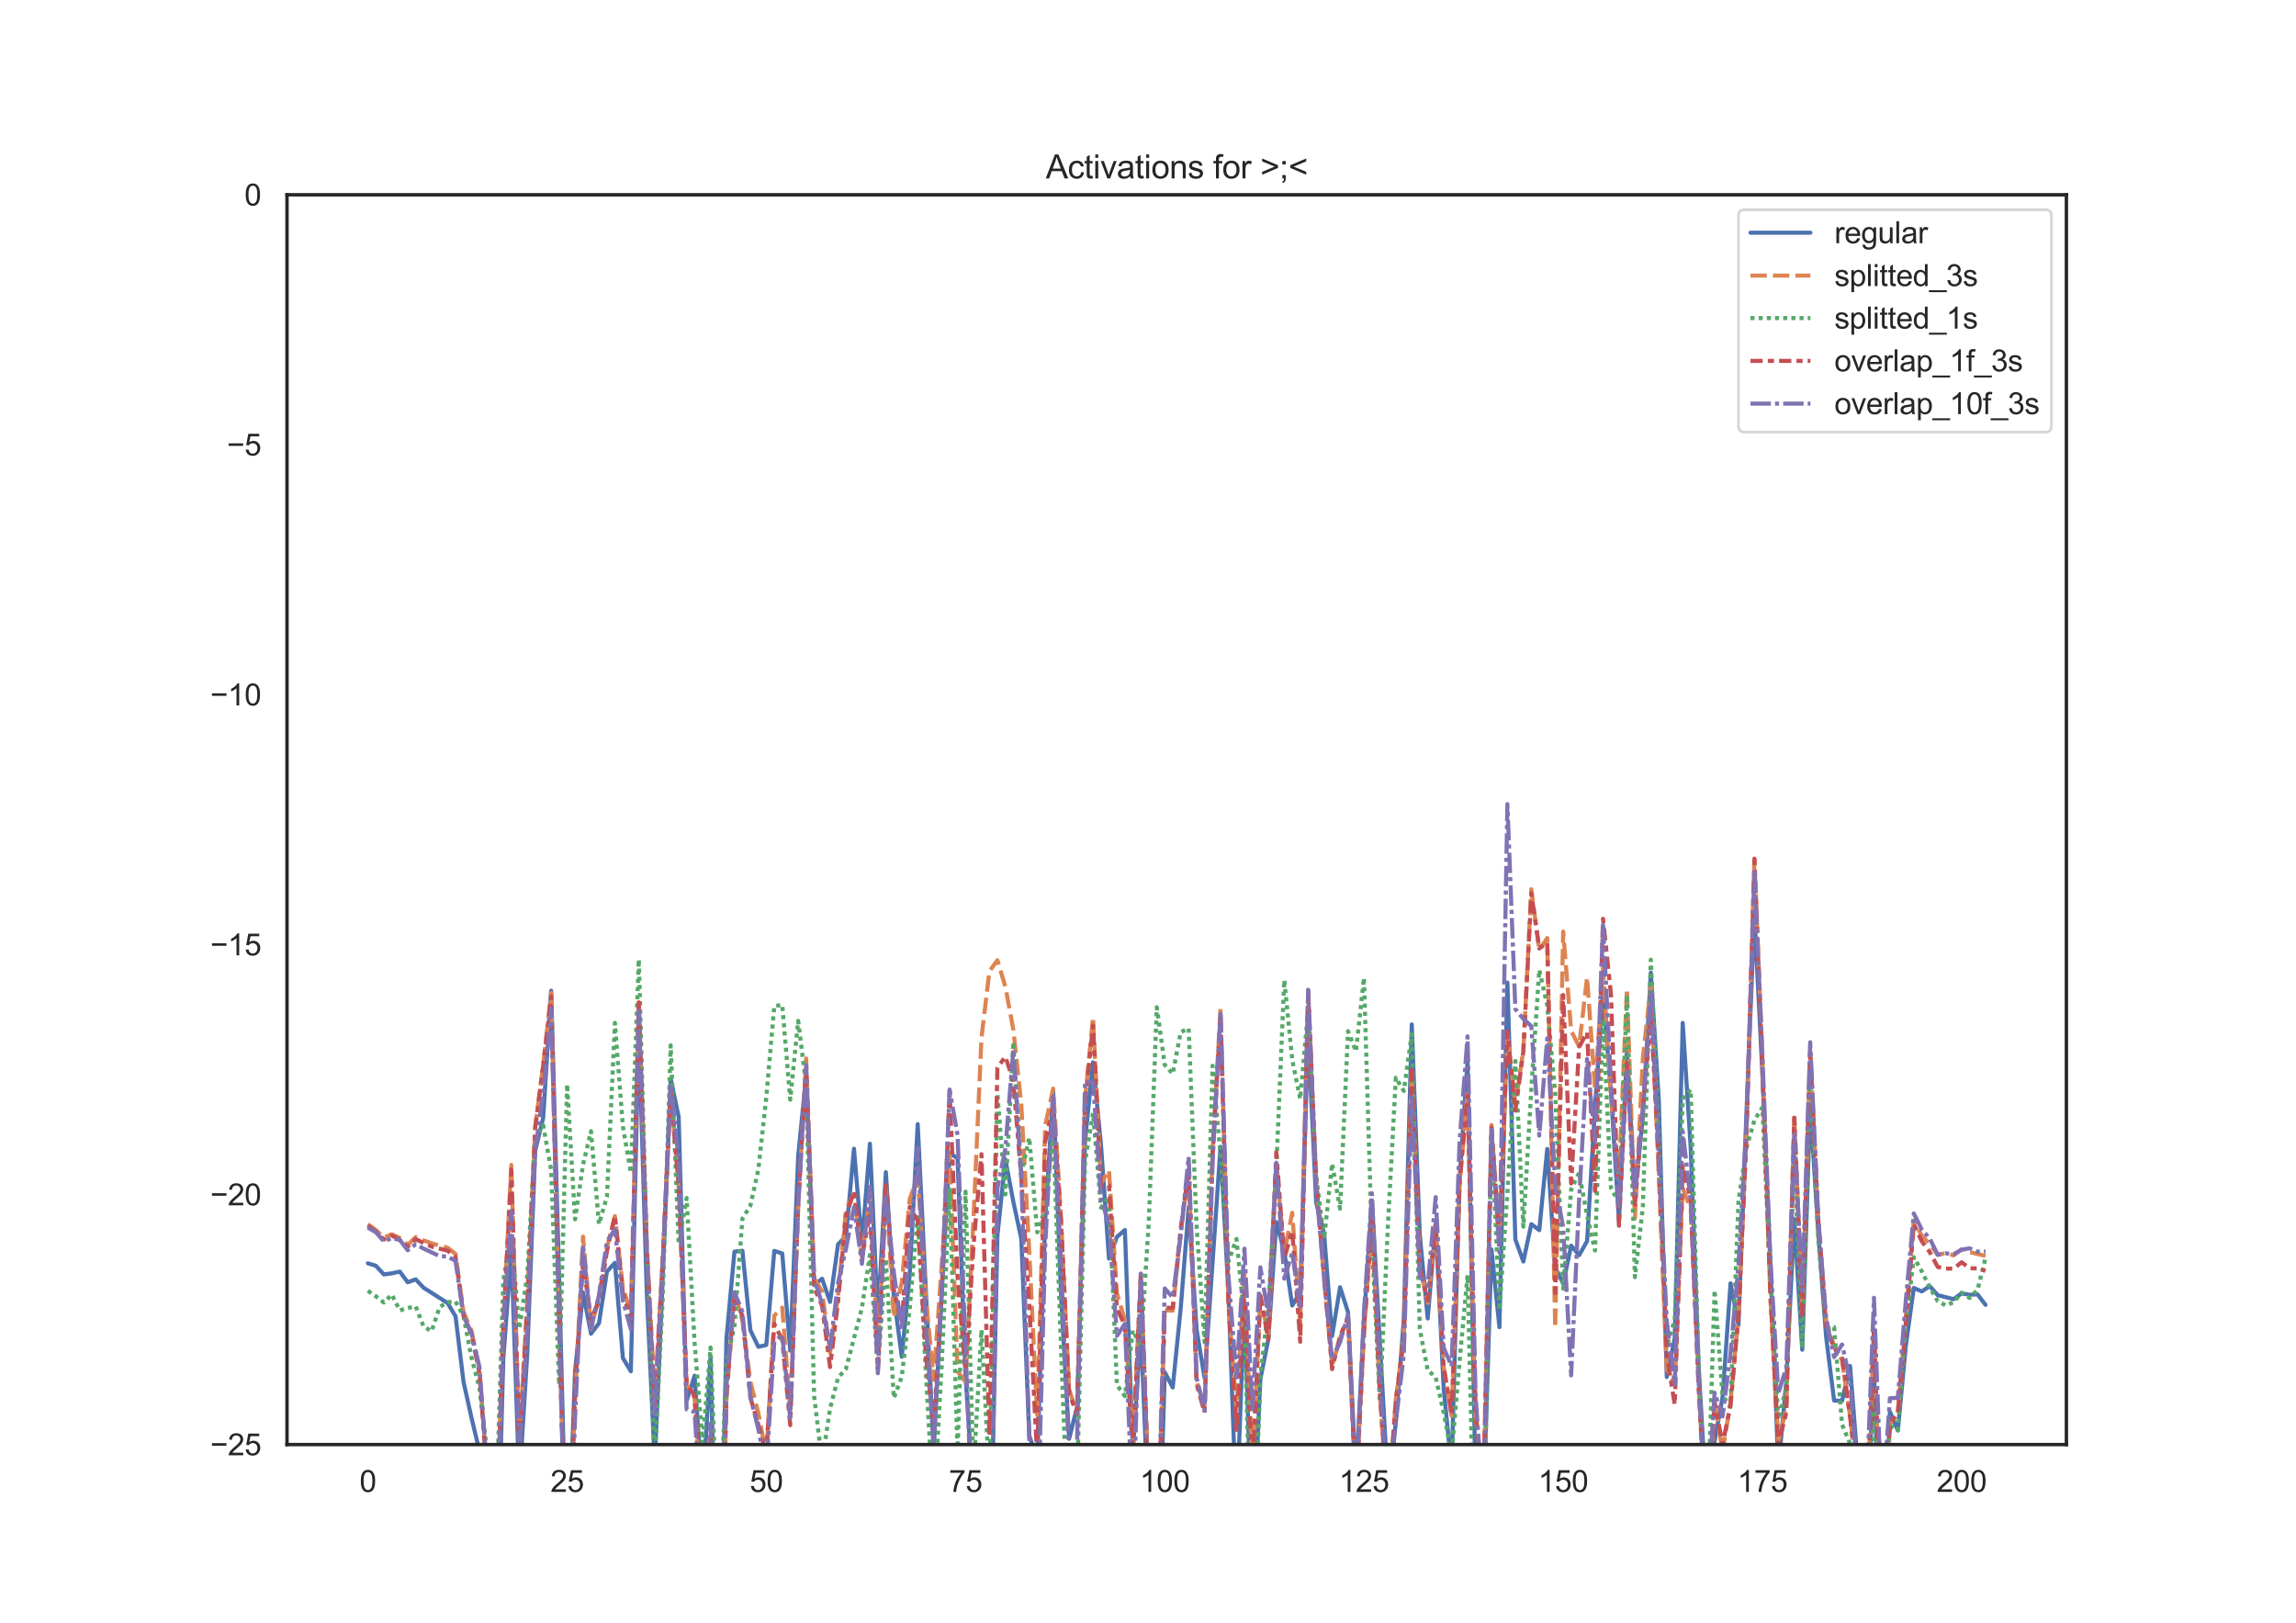 <?xml version="1.0" encoding="utf-8" standalone="no"?>
<!DOCTYPE svg PUBLIC "-//W3C//DTD SVG 1.1//EN"
  "http://www.w3.org/Graphics/SVG/1.1/DTD/svg11.dtd">
<svg height="595.44pt" version="1.1" viewBox="0 0 842.4 595.44" width="842.4pt" xmlns="http://www.w3.org/2000/svg" xmlns:xlink="http://www.w3.org/1999/xlink">
 <defs>
  <style type="text/css">*{stroke-linecap:butt;stroke-linejoin:round;}</style>
 </defs>
 <g id="figure_1">
  <g id="patch_1">
   <path d="M 0 595.44 
L 842.4 595.44 
L 842.4 0 
L 0 0 
z
" style="fill:#ffffff;"/>
  </g>
  <g id="axes_1">
   <g id="patch_2">
    <path d="M 105.3 529.942 
L 758.16 529.942 
L 758.16 71.453 
L 105.3 71.453 
z
" style="fill:#ffffff;"/>
   </g>
   <g id="matplotlib.axis_1">
    <g id="xtick_1">
     <g id="text_1">
      <!-- 0 -->
      <g style="fill:#262626;" transform="translate(131.917 547.315)scale(0.11 -0.11)">
       <defs>
        <path d="M 266 2259 
Q 266 3072 433 3567 
Q 600 4063 929 4331 
Q 1259 4600 1759 4600 
Q 2128 4600 2406 4451 
Q 2684 4303 2865 4023 
Q 3047 3744 3150 3342 
Q 3253 2941 3253 2259 
Q 3253 1453 3087 958 
Q 2922 463 2592 192 
Q 2263 -78 1759 -78 
Q 1097 -78 719 397 
Q 266 969 266 2259 
z
M 844 2259 
Q 844 1131 1108 757 
Q 1372 384 1759 384 
Q 2147 384 2411 759 
Q 2675 1134 2675 2259 
Q 2675 3391 2411 3762 
Q 2147 4134 1753 4134 
Q 1366 4134 1134 3806 
Q 844 3388 844 2259 
z
" id="ArialMT-30" transform="scale(0.016)"/>
       </defs>
       <use xlink:href="#ArialMT-30"/>
      </g>
     </g>
    </g>
    <g id="xtick_2">
     <g id="text_2">
      <!-- 25 -->
      <g style="fill:#262626;" transform="translate(201.951 547.315)scale(0.11 -0.11)">
       <defs>
        <path d="M 3222 541 
L 3222 0 
L 194 0 
Q 188 203 259 391 
Q 375 700 629 1000 
Q 884 1300 1366 1694 
Q 2113 2306 2375 2664 
Q 2638 3022 2638 3341 
Q 2638 3675 2398 3904 
Q 2159 4134 1775 4134 
Q 1369 4134 1125 3890 
Q 881 3647 878 3216 
L 300 3275 
Q 359 3922 746 4261 
Q 1134 4600 1788 4600 
Q 2447 4600 2831 4234 
Q 3216 3869 3216 3328 
Q 3216 3053 3103 2787 
Q 2991 2522 2730 2228 
Q 2469 1934 1863 1422 
Q 1356 997 1212 845 
Q 1069 694 975 541 
L 3222 541 
z
" id="ArialMT-32" transform="scale(0.016)"/>
        <path d="M 266 1200 
L 856 1250 
Q 922 819 1161 601 
Q 1400 384 1738 384 
Q 2144 384 2425 690 
Q 2706 997 2706 1503 
Q 2706 1984 2436 2262 
Q 2166 2541 1728 2541 
Q 1456 2541 1237 2417 
Q 1019 2294 894 2097 
L 366 2166 
L 809 4519 
L 3088 4519 
L 3088 3981 
L 1259 3981 
L 1013 2750 
Q 1425 3038 1878 3038 
Q 2478 3038 2890 2622 
Q 3303 2206 3303 1553 
Q 3303 931 2941 478 
Q 2500 -78 1738 -78 
Q 1113 -78 717 272 
Q 322 622 266 1200 
z
" id="ArialMT-35" transform="scale(0.016)"/>
       </defs>
       <use xlink:href="#ArialMT-32"/>
       <use x="55.615" xlink:href="#ArialMT-35"/>
      </g>
     </g>
    </g>
    <g id="xtick_3">
     <g id="text_3">
      <!-- 50 -->
      <g style="fill:#262626;" transform="translate(275.043 547.315)scale(0.11 -0.11)">
       <use xlink:href="#ArialMT-35"/>
       <use x="55.615" xlink:href="#ArialMT-30"/>
      </g>
     </g>
    </g>
    <g id="xtick_4">
     <g id="text_4">
      <!-- 75 -->
      <g style="fill:#262626;" transform="translate(348.135 547.315)scale(0.11 -0.11)">
       <defs>
        <path d="M 303 3981 
L 303 4522 
L 3269 4522 
L 3269 4084 
Q 2831 3619 2401 2847 
Q 1972 2075 1738 1259 
Q 1569 684 1522 0 
L 944 0 
Q 953 541 1156 1306 
Q 1359 2072 1739 2783 
Q 2119 3494 2547 3981 
L 303 3981 
z
" id="ArialMT-37" transform="scale(0.016)"/>
       </defs>
       <use xlink:href="#ArialMT-37"/>
       <use x="55.615" xlink:href="#ArialMT-35"/>
      </g>
     </g>
    </g>
    <g id="xtick_5">
     <g id="text_5">
      <!-- 100 -->
      <g style="fill:#262626;" transform="translate(418.169 547.315)scale(0.11 -0.11)">
       <defs>
        <path d="M 2384 0 
L 1822 0 
L 1822 3584 
Q 1619 3391 1289 3197 
Q 959 3003 697 2906 
L 697 3450 
Q 1169 3672 1522 3987 
Q 1875 4303 2022 4600 
L 2384 4600 
L 2384 0 
z
" id="ArialMT-31" transform="scale(0.016)"/>
       </defs>
       <use xlink:href="#ArialMT-31"/>
       <use x="55.615" xlink:href="#ArialMT-30"/>
       <use x="111.23" xlink:href="#ArialMT-30"/>
      </g>
     </g>
    </g>
    <g id="xtick_6">
     <g id="text_6">
      <!-- 125 -->
      <g style="fill:#262626;" transform="translate(491.261 547.315)scale(0.11 -0.11)">
       <use xlink:href="#ArialMT-31"/>
       <use x="55.615" xlink:href="#ArialMT-32"/>
       <use x="111.23" xlink:href="#ArialMT-35"/>
      </g>
     </g>
    </g>
    <g id="xtick_7">
     <g id="text_7">
      <!-- 150 -->
      <g style="fill:#262626;" transform="translate(564.353 547.315)scale(0.11 -0.11)">
       <use xlink:href="#ArialMT-31"/>
       <use x="55.615" xlink:href="#ArialMT-35"/>
       <use x="111.23" xlink:href="#ArialMT-30"/>
      </g>
     </g>
    </g>
    <g id="xtick_8">
     <g id="text_8">
      <!-- 175 -->
      <g style="fill:#262626;" transform="translate(637.446 547.315)scale(0.11 -0.11)">
       <use xlink:href="#ArialMT-31"/>
       <use x="55.615" xlink:href="#ArialMT-37"/>
       <use x="111.23" xlink:href="#ArialMT-35"/>
      </g>
     </g>
    </g>
    <g id="xtick_9">
     <g id="text_9">
      <!-- 200 -->
      <g style="fill:#262626;" transform="translate(710.538 547.315)scale(0.11 -0.11)">
       <use xlink:href="#ArialMT-32"/>
       <use x="55.615" xlink:href="#ArialMT-30"/>
       <use x="111.23" xlink:href="#ArialMT-30"/>
      </g>
     </g>
    </g>
   </g>
   <g id="matplotlib.axis_2">
    <g id="ytick_1">
     <g id="text_10">
      <!-- −25 -->
      <g style="fill:#262626;" transform="translate(77.141 533.878)scale(0.11 -0.11)">
       <defs>
        <path d="M 3381 1997 
L 356 1997 
L 356 2522 
L 3381 2522 
L 3381 1997 
z
" id="ArialMT-2212" transform="scale(0.016)"/>
       </defs>
       <use xlink:href="#ArialMT-2212"/>
       <use x="58.398" xlink:href="#ArialMT-32"/>
       <use x="114.014" xlink:href="#ArialMT-35"/>
      </g>
     </g>
    </g>
    <g id="ytick_2">
     <g id="text_11">
      <!-- −20 -->
      <g style="fill:#262626;" transform="translate(77.141 442.181)scale(0.11 -0.11)">
       <use xlink:href="#ArialMT-2212"/>
       <use x="58.398" xlink:href="#ArialMT-32"/>
       <use x="114.014" xlink:href="#ArialMT-30"/>
      </g>
     </g>
    </g>
    <g id="ytick_3">
     <g id="text_12">
      <!-- −15 -->
      <g style="fill:#262626;" transform="translate(77.141 350.483)scale(0.11 -0.11)">
       <use xlink:href="#ArialMT-2212"/>
       <use x="58.398" xlink:href="#ArialMT-31"/>
       <use x="114.014" xlink:href="#ArialMT-35"/>
      </g>
     </g>
    </g>
    <g id="ytick_4">
     <g id="text_13">
      <!-- −10 -->
      <g style="fill:#262626;" transform="translate(77.141 258.785)scale(0.11 -0.11)">
       <use xlink:href="#ArialMT-2212"/>
       <use x="58.398" xlink:href="#ArialMT-31"/>
       <use x="114.014" xlink:href="#ArialMT-30"/>
      </g>
     </g>
    </g>
    <g id="ytick_5">
     <g id="text_14">
      <!-- −5 -->
      <g style="fill:#262626;" transform="translate(83.258 167.087)scale(0.11 -0.11)">
       <use xlink:href="#ArialMT-2212"/>
       <use x="58.398" xlink:href="#ArialMT-35"/>
      </g>
     </g>
    </g>
    <g id="ytick_6">
     <g id="text_15">
      <!-- 0 -->
      <g style="fill:#262626;" transform="translate(89.683 75.39)scale(0.11 -0.11)">
       <use xlink:href="#ArialMT-30"/>
      </g>
     </g>
    </g>
   </g>
   <g id="line2d_1">
    <path clip-path="url(#pe3df851c8b)" d="M 134.975 463.456 
L 137.899 464.351 
L 140.823 467.519 
L 143.747 467.136 
L 146.67 466.488 
L 149.594 470.42 
L 152.518 469.336 
L 155.441 472.425 
L 164.212 478.022 
L 167.136 482.875 
L 170.06 506.877 
L 172.983 520.11 
L 175.907 532.313 
L 178.831 565.484 
L 181.277 596.44 
M 181.924 596.44 
L 184.678 498.242 
L 187.602 458.569 
L 190.526 544.305 
L 193.449 496.668 
L 196.373 422.063 
L 199.297 410.093 
L 202.22 363.431 
L 205.144 468.863 
L 208.068 581.605 
L 210.991 503.044 
L 213.915 474.142 
L 216.839 489.276 
L 219.762 485.412 
L 222.686 466.474 
L 225.61 463.272 
L 228.534 498.198 
L 231.457 503.077 
L 234.381 377.614 
L 237.305 474.193 
L 240.228 536.621 
L 243.152 468.835 
L 246.076 395.741 
L 248.999 409.7 
L 251.923 513.851 
L 254.847 504.697 
L 257.77 548.748 
L 260.694 497.596 
L 263.104 596.44 
M 264.105 596.44 
L 266.542 490.963 
L 269.465 459.171 
L 272.389 458.838 
L 275.313 488.01 
L 278.236 494.089 
L 281.16 493.408 
L 284.084 458.893 
L 287.007 459.85 
L 289.931 495.491 
L 292.855 424.14 
L 295.778 394.58 
L 298.702 471.412 
L 301.626 469.099 
L 304.549 477.621 
L 307.473 456.519 
L 310.397 453.405 
L 313.321 421.407 
L 316.244 456.494 
L 319.168 419.586 
L 322.092 483.8 
L 325.015 430.011 
L 327.939 475.519 
L 330.863 497.741 
L 333.786 467.545 
L 336.71 412.394 
L 342.557 531.756 
L 345.481 475.051 
L 348.405 423.051 
L 351.329 424.924 
L 354.252 504.524 
L 357.176 549.24 
L 360.1 543.611 
L 363.023 592.718 
L 365.947 453.344 
L 368.871 425.308 
L 371.794 440.877 
L 374.718 454.509 
L 377.642 526.638 
L 380.565 535.624 
L 383.489 447.474 
L 386.413 400.374 
L 389.336 476.306 
L 392.26 527.842 
L 395.184 516.193 
L 398.108 418.482 
L 401.031 389.721 
L 403.955 420.024 
L 406.879 461.707 
L 409.802 453.762 
L 412.726 451.239 
L 415.65 532.899 
L 418.573 487.226 
L 421.497 558.886 
L 424.092 596.44 
M 424.563 596.44 
L 427.344 503.414 
L 430.268 509.016 
L 433.192 480.039 
L 436.116 442.959 
L 439.039 487.81 
L 441.963 505.583 
L 447.81 420.699 
L 450.734 474.847 
L 453.658 555.285 
L 456.581 478.385 
L 459.505 569.856 
L 462.429 505.943 
L 465.352 491.299 
L 468.276 448.328 
L 471.2 459.196 
L 474.124 478.937 
L 477.047 474.037 
L 479.971 379.115 
L 482.895 441.124 
L 485.818 452.63 
L 488.742 490.13 
L 491.666 472.222 
L 494.589 481.382 
L 497.513 542.528 
L 500.437 483.944 
L 503.36 440.607 
L 509.208 544.728 
L 512.131 521.952 
L 515.055 483.94 
L 517.979 375.813 
L 520.903 452.818 
L 523.826 483.695 
L 526.75 449.035 
L 529.674 509.285 
L 532.597 538.781 
L 535.521 432.451 
L 538.445 389.192 
L 541.368 543.97 
L 544.292 552.365 
L 547.216 458.367 
L 550.139 486.883 
L 553.063 360.461 
L 555.987 454.688 
L 558.911 462.79 
L 561.834 449.069 
L 564.758 451.294 
L 567.682 421.496 
L 570.605 465.022 
L 573.529 470.824 
L 576.453 456.973 
L 579.376 460.458 
L 582.3 455.339 
L 585.224 406.051 
L 588.147 364.22 
L 591.071 400.886 
L 593.995 447.82 
L 596.918 385.574 
L 599.842 437.76 
L 602.766 409.876 
L 605.69 356.833 
L 608.613 403.666 
L 611.537 505.163 
L 614.461 490.992 
L 617.384 375.262 
L 620.308 420.861 
L 623.232 501.238 
L 626.155 551.841 
L 629.079 528.622 
L 632.003 512.637 
L 634.926 470.8 
L 637.85 486.126 
L 640.774 408.088 
L 643.698 335.482 
L 646.621 393.931 
L 649.545 463.123 
L 652.469 538.686 
L 655.392 506.821 
L 658.316 447.196 
L 661.24 495.156 
L 664.163 405.485 
L 667.087 451.7 
L 670.011 490.548 
L 672.934 513.791 
L 675.858 513.881 
L 678.782 501.107 
L 681.706 538.463 
L 684.629 567.646 
L 687.553 501.631 
L 690.477 595.032 
L 693.4 517.86 
L 696.324 524.786 
L 699.248 493.637 
L 702.171 472.482 
L 705.095 473.767 
L 708.019 471.836 
L 710.942 475.14 
L 716.79 476.594 
L 719.713 474.481 
L 722.637 475.004 
L 725.561 474.849 
L 728.485 478.695 
L 728.485 478.695 
" style="fill:none;stroke:#4c72b0;stroke-linecap:round;stroke-width:1.5;"/>
   </g>
   <g id="line2d_2">
    <path clip-path="url(#pe3df851c8b)" d="M 134.975 449.114 
L 137.899 451.28 
L 140.823 454.017 
L 143.747 452.81 
L 146.67 454.144 
L 149.594 456.755 
L 152.518 453.842 
L 155.441 455.054 
L 158.365 456.123 
L 164.212 457.722 
L 167.136 460.005 
L 170.06 481.297 
L 172.983 488.153 
L 175.907 502.496 
L 178.831 542.359 
L 181.754 571.253 
L 184.678 485.051 
L 187.602 427.373 
L 190.526 529.315 
L 193.449 476.895 
L 196.373 413.489 
L 199.297 390.538 
L 202.22 364.294 
L 205.144 487.155 
L 208.068 590.888 
L 210.991 513.144 
L 213.915 453.652 
L 216.839 487.588 
L 219.762 475.555 
L 222.686 457.627 
L 225.61 446.135 
L 228.534 472.444 
L 231.457 481.394 
L 234.381 366.995 
L 237.305 455.705 
L 240.228 512.59 
L 243.152 461.364 
L 246.076 398.855 
L 248.999 435.64 
L 251.923 508.013 
L 254.847 512.739 
L 257.77 562.782 
L 260.694 527.384 
L 262.588 596.44 
M 264.53 596.44 
L 266.542 513.595 
L 269.465 473.689 
L 272.389 484.449 
L 275.313 506.861 
L 278.236 518.393 
L 281.16 533.874 
L 284.084 482.613 
L 287.007 479.706 
L 289.931 516.996 
L 292.855 443.214 
L 295.778 388.32 
L 298.702 468.957 
L 301.626 473.748 
L 304.549 496.297 
L 307.473 475.401 
L 310.397 443.594 
L 313.321 438.057 
L 316.244 461.373 
L 319.168 437.7 
L 322.092 496.297 
L 325.015 434.38 
L 327.939 483.338 
L 330.863 470.446 
L 333.786 439.793 
L 336.71 431.981 
L 339.634 475.353 
L 342.557 506.088 
L 348.405 423.194 
L 351.329 503.079 
L 354.252 506.899 
L 357.176 447.062 
L 360.1 380.678 
L 363.023 356.282 
L 365.947 352.271 
L 368.871 361.998 
L 371.794 377.732 
L 374.718 405.356 
L 377.642 459.261 
L 380.565 519.926 
L 383.489 412.897 
L 386.413 399.365 
L 389.336 447.666 
L 392.26 509.757 
L 395.184 518.817 
L 398.108 403.26 
L 401.031 373.08 
L 403.955 434.122 
L 406.879 429.322 
L 409.802 474.46 
L 412.726 484.328 
L 415.65 529.26 
L 418.573 467.976 
L 421.497 544.905 
L 424.421 574.885 
L 427.344 480.622 
L 430.268 480.814 
L 433.192 452.313 
L 436.116 429.784 
L 439.039 506.817 
L 441.963 515.809 
L 444.887 421.869 
L 447.81 370.155 
L 450.734 478.423 
L 453.658 517.101 
L 456.581 467.124 
L 459.505 539.575 
L 462.429 475.193 
L 465.352 490.355 
L 468.276 427.15 
L 471.2 459.659 
L 474.124 444.912 
L 477.047 485.896 
L 479.971 364.316 
L 482.895 433.238 
L 485.818 469.575 
L 488.742 501.069 
L 491.666 490.921 
L 494.589 483.546 
L 497.513 548.313 
L 500.437 489.862 
L 503.36 447.84 
L 506.284 511.729 
L 509.208 554.374 
L 512.131 513.259 
L 515.055 490.347 
L 517.979 391.863 
L 520.903 464.418 
L 523.826 478.016 
L 526.75 449.52 
L 529.674 501.431 
L 532.597 519.324 
L 535.521 434.565 
L 538.445 400.396 
L 541.368 519.657 
L 544.292 544.33 
L 547.216 412.712 
L 550.139 455.205 
L 553.063 379.857 
L 555.987 405.078 
L 558.911 385.219 
L 561.834 326.223 
L 564.758 348.528 
L 567.682 344.128 
L 570.605 487.185 
L 573.529 341.751 
L 576.453 378.141 
L 579.376 383.938 
L 582.3 358.515 
L 585.224 399.601 
L 588.147 355.225 
L 591.071 402.923 
L 593.995 431.675 
L 596.918 362.656 
L 599.842 446.972 
L 602.766 388.155 
L 605.69 361.621 
L 611.537 502.268 
L 614.461 507.896 
L 617.384 435.916 
L 620.308 443.42 
L 626.155 568.415 
L 629.079 513.896 
L 632.003 532.488 
L 634.926 514.523 
L 637.85 482.698 
L 640.774 416.019 
L 643.698 315.261 
L 646.621 388.207 
L 649.545 476.21 
L 652.469 528.721 
L 655.392 516.565 
L 658.316 408.89 
L 661.24 481.075 
L 664.163 385.662 
L 667.087 447.746 
L 670.011 484.502 
L 672.934 493.891 
L 675.858 498.944 
L 678.782 519.339 
L 681.706 545.837 
L 684.629 563.818 
L 687.553 487.575 
L 690.477 579.329 
L 693.4 522.4 
L 696.324 518.194 
L 702.171 447.857 
L 705.095 453.386 
L 708.019 456.327 
L 710.942 460.352 
L 713.866 459.696 
L 716.79 460.529 
L 719.713 458.316 
L 722.637 459.37 
L 728.485 460.712 
L 728.485 460.712 
" style="fill:none;stroke:#dd8452;stroke-dasharray:6,2.25;stroke-dashoffset:0;stroke-width:1.5;"/>
   </g>
   <g id="line2d_3">
    <path clip-path="url(#pe3df851c8b)" d="M 134.975 473.555 
L 137.899 475.555 
L 140.823 477.837 
L 143.747 474.918 
L 146.67 480.718 
L 149.594 479.857 
L 152.518 479.237 
L 155.441 486.688 
L 158.365 488.346 
L 161.289 479.506 
L 164.212 477.72 
L 167.136 477.439 
L 170.06 482.865 
L 172.983 497.983 
L 175.907 509.145 
L 178.831 533.745 
L 181.754 562.501 
L 184.678 469.582 
L 187.602 453.364 
L 190.526 487.465 
L 193.449 467.873 
L 196.373 416.91 
L 199.297 412.846 
L 202.22 429.308 
L 205.144 507.967 
L 208.068 397.759 
L 210.991 447.303 
L 213.915 427.227 
L 216.839 415.001 
L 219.762 449.095 
L 222.686 438.993 
L 225.61 375.261 
L 228.534 413.225 
L 231.457 430.242 
L 234.381 351.971 
L 237.305 457.725 
L 240.228 536.391 
L 243.152 476.187 
L 246.076 383.458 
L 248.999 456.268 
L 251.923 439.478 
L 254.847 492.507 
L 257.77 529.301 
L 260.694 494.321 
L 263.618 571.239 
L 266.542 499.667 
L 269.465 486.387 
L 272.389 447.105 
L 275.313 442.299 
L 278.236 429.065 
L 281.16 402.491 
L 284.084 369.092 
L 287.007 368.645 
L 289.931 403.424 
L 292.855 374.514 
L 295.778 398.235 
L 298.702 512.179 
L 301.626 536.369 
L 304.549 516.726 
L 307.473 505.464 
L 310.397 502.135 
L 316.244 479.795 
L 319.168 460.389 
L 322.092 502.139 
L 325.015 461.763 
L 327.939 512.901 
L 330.863 505.061 
L 333.786 479.941 
L 336.71 445.791 
L 339.634 502.304 
L 342.557 554.166 
L 345.481 501.474 
L 348.405 436.319 
L 351.329 532.723 
L 354.252 437.138 
L 357.176 540.331 
L 360.1 487.916 
L 363.023 543.138 
L 365.947 401.072 
L 368.871 438.189 
L 371.794 382.267 
L 374.718 430.763 
L 377.642 417.371 
L 380.565 452.093 
L 383.489 443.436 
L 386.413 414.912 
L 389.336 495.991 
L 392.26 571.369 
L 395.184 545.128 
L 398.108 426.158 
L 401.031 408.345 
L 403.955 443.047 
L 406.879 439.136 
L 409.802 508.12 
L 412.726 512.172 
L 415.65 488.088 
L 418.573 493.791 
L 421.497 448.238 
L 424.421 369.517 
L 427.344 390.645 
L 430.268 393.965 
L 433.192 378.667 
L 436.116 377.276 
L 439.039 449.969 
L 441.963 492.396 
L 444.887 390.981 
L 447.81 423.776 
L 450.734 462.805 
L 453.658 454.52 
L 456.581 484.203 
L 459.505 589.379 
L 462.429 504.625 
L 465.352 479.386 
L 468.276 428.449 
L 471.2 359.559 
L 474.124 388.851 
L 477.047 403.162 
L 479.971 370.513 
L 482.895 431.551 
L 485.818 454.506 
L 488.742 426.877 
L 491.666 443.405 
L 494.589 378.3 
L 497.513 385.667 
L 500.437 358.736 
L 503.36 456.176 
L 506.284 514.39 
L 509.208 449.808 
L 512.131 395.368 
L 515.055 400.222 
L 517.979 379.333 
L 520.903 487.479 
L 523.826 502.684 
L 526.75 505.24 
L 529.674 518.203 
L 532.597 533.469 
L 535.521 499.347 
L 538.445 467.805 
L 541.368 587.962 
L 544.292 571.669 
L 547.216 414.329 
L 550.139 480.577 
L 553.063 437.786 
L 555.987 389.215 
L 558.911 450.035 
L 561.834 399.581 
L 564.758 355.835 
L 567.682 368.818 
L 570.605 401.339 
L 573.529 472.771 
L 576.453 436.43 
L 579.376 430.214 
L 582.3 445.984 
L 585.224 458.764 
L 588.147 373.709 
L 591.071 435.75 
L 593.995 441.416 
L 596.918 365.109 
L 599.842 468.538 
L 602.766 442.771 
L 605.69 352.07 
L 608.613 417.569 
L 611.537 493.914 
L 614.461 484.151 
L 617.384 403.132 
L 620.308 399.736 
L 623.232 501.687 
L 626.155 567.241 
L 629.079 473.3 
L 632.003 512.063 
L 634.926 516.018 
L 637.85 440.563 
L 640.774 421.133 
L 643.698 410.931 
L 646.621 406.27 
L 649.545 468.854 
L 652.469 520.71 
L 655.392 508.901 
L 658.316 423.87 
L 661.24 494.555 
L 664.163 393.375 
L 667.087 454.117 
L 670.011 488.026 
L 672.934 486.852 
L 675.858 522.626 
L 678.782 529.649 
L 681.706 557.886 
L 684.629 588.247 
L 687.553 514.466 
L 690.477 574.442 
L 693.4 522.952 
L 696.324 524.679 
L 699.248 486.446 
L 702.171 461.215 
L 705.095 466.398 
L 708.019 472.277 
L 710.942 477.321 
L 713.866 478.904 
L 716.79 477.722 
L 719.713 474.198 
L 722.637 476.182 
L 725.561 473.169 
L 728.485 461.418 
L 728.485 461.418 
" style="fill:none;stroke:#55a868;stroke-dasharray:1.5,1.5;stroke-dashoffset:0;stroke-width:1.5;"/>
   </g>
   <g id="line2d_4">
    <path clip-path="url(#pe3df851c8b)" d="M 134.975 449.653 
L 137.899 451.766 
L 140.823 454.725 
L 143.747 453.24 
L 146.67 454.841 
L 149.594 457.38 
L 152.518 454.561 
L 155.441 456.016 
L 158.365 457.321 
L 164.212 458.817 
L 167.136 461.147 
L 170.06 482.581 
L 172.983 489.428 
L 175.907 503.768 
L 178.831 543.835 
L 181.754 573.362 
L 184.678 487.242 
L 187.602 429.107 
L 190.526 530.651 
L 193.449 480.034 
L 196.373 413.726 
L 199.297 390.985 
L 202.22 365.503 
L 205.144 484.959 
L 208.068 593.598 
L 210.991 509.81 
L 213.915 463.294 
L 216.839 483.731 
L 219.762 477.52 
L 222.686 459.009 
L 225.61 446.061 
L 228.534 474.512 
L 231.457 484.135 
L 234.381 367.692 
L 237.305 459.332 
L 240.228 516.816 
L 243.152 462.949 
L 246.076 400.381 
L 248.999 434.672 
L 251.923 507.464 
L 254.847 512.025 
L 257.77 560.547 
L 260.694 527.378 
L 262.573 596.44 
M 264.526 596.44 
L 266.542 511.17 
L 269.465 475.623 
L 272.389 482.774 
L 275.313 512.736 
L 278.236 522.638 
L 281.16 533.391 
L 284.084 485.663 
L 287.007 491.55 
L 289.931 522.826 
L 292.855 441.042 
L 295.778 391.845 
L 298.702 472.485 
L 301.626 478.981 
L 304.549 501.505 
L 307.473 477.558 
L 310.397 446.134 
L 313.321 437.007 
L 316.244 461.365 
L 319.168 444.9 
L 322.092 502.419 
L 325.015 433.499 
L 327.939 473.052 
L 330.863 485.917 
L 333.786 442.74 
L 336.71 447.803 
L 339.634 496.501 
L 342.557 523.248 
L 345.481 474.966 
L 348.405 400.192 
L 351.329 468.704 
L 354.252 503.326 
L 357.176 456.993 
L 360.1 423.425 
L 363.023 526.952 
L 365.947 391.712 
L 368.871 387.634 
L 371.794 396.566 
L 374.718 432.268 
L 377.642 478.726 
L 380.565 534.896 
L 383.489 418.777 
L 386.413 405.879 
L 389.336 449.276 
L 392.26 511.275 
L 395.184 518.813 
L 398.108 404.096 
L 401.031 376.218 
L 403.955 434.943 
L 406.879 434.922 
L 409.802 480.252 
L 412.726 486.118 
L 415.65 533.3 
L 418.573 467.26 
L 421.497 549.862 
L 424.421 581.339 
L 427.344 479.718 
L 430.268 479.81 
L 433.192 450.824 
L 436.116 429.123 
L 439.039 507.771 
L 441.963 518.25 
L 444.887 423.729 
L 447.81 373.397 
L 450.734 478.003 
L 453.658 524.549 
L 456.581 473.94 
L 459.505 540.045 
L 462.429 475.53 
L 465.352 491.443 
L 468.276 422.697 
L 471.2 461.598 
L 474.124 451.542 
L 477.047 492.222 
L 479.971 363.438 
L 482.895 433.3 
L 488.742 502.265 
L 491.666 490.114 
L 494.589 483.508 
L 497.513 549.109 
L 500.437 487.998 
L 503.36 445.376 
L 506.284 510.757 
L 509.208 553.526 
L 512.131 513.806 
L 515.055 491.55 
L 517.979 392.473 
L 520.903 465.21 
L 523.826 477.176 
L 526.75 448.828 
L 529.674 501.367 
L 532.597 518.985 
L 535.521 433.461 
L 538.445 401.855 
L 541.368 517.609 
L 544.292 545.697 
L 547.216 413.631 
L 550.139 454.994 
L 553.063 378.364 
L 555.987 407.448 
L 558.911 385.713 
L 561.834 327.682 
L 564.758 347.956 
L 567.682 345.782 
L 570.605 474.357 
L 573.529 365.017 
L 576.453 434.154 
L 579.376 384.096 
L 582.3 378.742 
L 585.224 436.942 
L 588.147 337.049 
L 591.071 364.856 
L 593.995 449.685 
L 596.918 390.05 
L 599.842 441.973 
L 605.69 371.811 
L 608.613 426.092 
L 611.537 497.112 
L 614.461 515.288 
L 617.384 427.593 
L 620.308 440.161 
L 623.232 509.705 
L 626.155 561.891 
L 629.079 514.208 
L 632.003 529.831 
L 634.926 515.567 
L 637.85 482.507 
L 640.774 417.299 
L 643.698 315.013 
L 646.621 392.386 
L 649.545 474.605 
L 652.469 529.838 
L 655.392 518.246 
L 658.316 410.024 
L 661.24 482.393 
L 664.163 386.353 
L 667.087 446.894 
L 670.011 486.648 
L 672.934 494.586 
L 675.858 498.174 
L 678.782 519.88 
L 681.706 544.553 
L 684.629 563.339 
L 687.553 487.158 
L 690.477 577.985 
L 693.4 522.366 
L 696.324 518.285 
L 699.248 485.733 
L 702.171 449.078 
L 705.095 455.373 
L 708.019 459.312 
L 710.942 464.78 
L 713.866 465.394 
L 716.79 465.402 
L 719.713 463.08 
L 722.637 465.268 
L 725.561 465.324 
L 728.485 466.239 
L 728.485 466.239 
" style="fill:none;stroke:#c44e52;stroke-dasharray:4.5,1.875,2.25,1.875;stroke-dashoffset:0;stroke-width:1.5;"/>
   </g>
   <g id="line2d_5">
    <path clip-path="url(#pe3df851c8b)" d="M 134.975 450.338 
L 137.899 452.064 
L 140.823 455.383 
L 143.747 454.26 
L 146.67 454.873 
L 149.594 458.661 
L 152.518 456.483 
L 155.441 458.077 
L 161.289 460.818 
L 164.212 460.934 
L 167.136 462.57 
L 170.06 482.869 
L 172.983 489.069 
L 175.907 501.493 
L 178.831 541.196 
L 181.754 579.365 
L 184.678 486.016 
L 187.602 444.504 
L 190.526 533.161 
L 193.449 487.526 
L 196.373 421.824 
L 199.297 401.063 
L 202.22 369.961 
L 208.025 596.44 
M 208.131 596.44 
L 210.991 520.081 
L 213.915 456.647 
L 216.839 487.383 
L 219.762 475.167 
L 222.686 455.424 
L 225.61 451.023 
L 228.534 477.146 
L 231.457 487.607 
L 234.381 370.852 
L 237.305 459.46 
L 240.228 518.752 
L 243.152 463.107 
L 246.076 397.798 
L 248.999 425.335 
L 251.923 517.045 
L 254.847 518 
L 257.77 564.309 
L 260.694 522.185 
L 262.687 596.44 
M 264.443 596.44 
L 266.542 508.335 
L 269.465 474.033 
L 272.389 481.319 
L 275.313 512.317 
L 278.236 524.323 
L 281.16 538.781 
L 284.084 492.289 
L 287.007 489.605 
L 289.931 520.246 
L 292.855 441.961 
L 295.778 390.743 
L 298.702 469.177 
L 301.626 478.249 
L 304.549 494.668 
L 307.473 470.596 
L 310.397 458.06 
L 313.321 442.921 
L 316.244 463.63 
L 319.168 435.383 
L 322.092 503.793 
L 325.015 437.946 
L 327.939 466.713 
L 330.863 487.685 
L 333.786 457.302 
L 336.71 421.037 
L 339.634 483.992 
L 342.557 530.241 
L 345.481 474.328 
L 348.405 399.695 
L 351.329 416.389 
L 354.252 494.586 
L 357.176 569.635 
L 360.1 569.943 
L 361.894 596.44 
M 363.298 596.44 
L 365.947 436.005 
L 368.871 421.406 
L 371.794 385.045 
L 374.718 431.601 
L 377.642 527.869 
L 380.565 565.768 
L 383.489 457.131 
L 386.413 402.211 
L 389.336 464.707 
L 392.26 534.51 
L 395.184 528.867 
L 398.108 396.661 
L 401.031 396.91 
L 403.955 439.595 
L 406.879 449.327 
L 409.802 490.081 
L 412.726 485.635 
L 415.65 556.754 
L 418.573 467.33 
L 421.497 551.056 
L 424.421 574.607 
L 427.344 472.667 
L 430.268 475.978 
L 433.192 453.231 
L 436.116 424.435 
L 439.039 505.501 
L 441.963 517.457 
L 444.887 426.657 
L 447.81 371.195 
L 450.734 468.356 
L 453.658 505.297 
L 456.581 458.054 
L 459.505 516.953 
L 462.429 464.924 
L 465.352 482.465 
L 468.276 426.552 
L 471.2 469.086 
L 474.124 459.569 
L 477.047 480.024 
L 479.971 363.092 
L 482.895 435.884 
L 485.818 468.864 
L 488.742 498.784 
L 491.666 492.381 
L 494.589 482.308 
L 497.513 547.608 
L 500.437 481.069 
L 503.36 437.73 
L 506.284 504.442 
L 509.208 552.05 
L 512.131 521.495 
L 515.055 497.048 
L 517.979 401.715 
L 520.903 468.29 
L 523.826 471.642 
L 526.75 439.167 
L 529.674 494.391 
L 532.597 501.185 
L 535.521 418.663 
L 538.445 380.194 
L 541.368 511.568 
L 544.292 554.464 
L 547.216 414.469 
L 550.139 459.479 
L 553.063 294.994 
L 555.987 370.202 
L 558.911 373.785 
L 561.834 376.447 
L 564.758 416.601 
L 567.682 380.927 
L 570.605 434.83 
L 573.529 450.202 
L 576.453 504.581 
L 579.376 440.047 
L 582.3 388.481 
L 585.224 418.775 
L 588.147 339.225 
L 591.071 397.242 
L 593.995 443.422 
L 596.918 392.4 
L 599.842 438.071 
L 602.766 406.832 
L 605.69 363.928 
L 611.537 484.768 
L 614.461 507.974 
L 617.384 415.018 
L 620.308 440.464 
L 623.232 506.688 
L 626.155 557.592 
L 629.079 510.911 
L 632.003 519.621 
L 634.926 496.586 
L 637.85 464.085 
L 640.774 412.075 
L 643.698 320.019 
L 646.621 386.969 
L 649.545 461.922 
L 652.469 511.099 
L 655.392 501.733 
L 658.316 415.264 
L 661.24 473.482 
L 664.163 382.359 
L 667.087 446.399 
L 670.011 483.864 
L 672.934 497.818 
L 675.858 493.237 
L 678.782 506.301 
L 681.706 544.3 
L 684.629 553.09 
L 687.553 476.097 
L 690.477 555.052 
L 693.4 512.975 
L 696.324 512.789 
L 699.248 476.964 
L 702.171 445.161 
L 705.095 451.062 
L 708.019 454.337 
L 710.942 460.319 
L 713.866 459.8 
L 716.79 460.126 
L 719.713 458.447 
L 722.637 457.952 
L 725.561 459.189 
L 728.485 459.106 
L 728.485 459.106 
" style="fill:none;stroke:#8172b3;stroke-dasharray:7.5,1.5,1.5,1.5;stroke-dashoffset:0;stroke-width:1.5;"/>
   </g>
   <g id="line2d_6"/>
   <g id="line2d_7"/>
   <g id="line2d_8"/>
   <g id="line2d_9"/>
   <g id="line2d_10"/>
   <g id="patch_3">
    <path d="M 105.3 529.942 
L 105.3 71.453 
" style="fill:none;stroke:#262626;stroke-linecap:square;stroke-linejoin:miter;stroke-width:1.25;"/>
   </g>
   <g id="patch_4">
    <path d="M 758.16 529.942 
L 758.16 71.453 
" style="fill:none;stroke:#262626;stroke-linecap:square;stroke-linejoin:miter;stroke-width:1.25;"/>
   </g>
   <g id="patch_5">
    <path d="M 105.3 529.942 
L 758.16 529.942 
" style="fill:none;stroke:#262626;stroke-linecap:square;stroke-linejoin:miter;stroke-width:1.25;"/>
   </g>
   <g id="patch_6">
    <path d="M 105.3 71.453 
L 758.16 71.453 
" style="fill:none;stroke:#262626;stroke-linecap:square;stroke-linejoin:miter;stroke-width:1.25;"/>
   </g>
   <g id="text_16">
    <!-- Activations for &gt;;&lt; -->
    <g style="fill:#262626;" transform="translate(383.707 65.453)scale(0.12 -0.12)">
     <defs>
      <path d="M -9 0 
L 1750 4581 
L 2403 4581 
L 4278 0 
L 3588 0 
L 3053 1388 
L 1138 1388 
L 634 0 
L -9 0 
z
M 1313 1881 
L 2866 1881 
L 2388 3150 
Q 2169 3728 2063 4100 
Q 1975 3659 1816 3225 
L 1313 1881 
z
" id="ArialMT-41" transform="scale(0.016)"/>
      <path d="M 2588 1216 
L 3141 1144 
Q 3050 572 2676 248 
Q 2303 -75 1759 -75 
Q 1078 -75 664 370 
Q 250 816 250 1647 
Q 250 2184 428 2587 
Q 606 2991 970 3192 
Q 1334 3394 1763 3394 
Q 2303 3394 2647 3120 
Q 2991 2847 3088 2344 
L 2541 2259 
Q 2463 2594 2264 2762 
Q 2066 2931 1784 2931 
Q 1359 2931 1093 2626 
Q 828 2322 828 1663 
Q 828 994 1084 691 
Q 1341 388 1753 388 
Q 2084 388 2306 591 
Q 2528 794 2588 1216 
z
" id="ArialMT-63" transform="scale(0.016)"/>
      <path d="M 1650 503 
L 1731 6 
Q 1494 -44 1306 -44 
Q 1000 -44 831 53 
Q 663 150 594 308 
Q 525 466 525 972 
L 525 2881 
L 113 2881 
L 113 3319 
L 525 3319 
L 525 4141 
L 1084 4478 
L 1084 3319 
L 1650 3319 
L 1650 2881 
L 1084 2881 
L 1084 941 
Q 1084 700 1114 631 
Q 1144 563 1211 522 
Q 1278 481 1403 481 
Q 1497 481 1650 503 
z
" id="ArialMT-74" transform="scale(0.016)"/>
      <path d="M 425 3934 
L 425 4581 
L 988 4581 
L 988 3934 
L 425 3934 
z
M 425 0 
L 425 3319 
L 988 3319 
L 988 0 
L 425 0 
z
" id="ArialMT-69" transform="scale(0.016)"/>
      <path d="M 1344 0 
L 81 3319 
L 675 3319 
L 1388 1331 
Q 1503 1009 1600 663 
Q 1675 925 1809 1294 
L 2547 3319 
L 3125 3319 
L 1869 0 
L 1344 0 
z
" id="ArialMT-76" transform="scale(0.016)"/>
      <path d="M 2588 409 
Q 2275 144 1986 34 
Q 1697 -75 1366 -75 
Q 819 -75 525 192 
Q 231 459 231 875 
Q 231 1119 342 1320 
Q 453 1522 633 1644 
Q 813 1766 1038 1828 
Q 1203 1872 1538 1913 
Q 2219 1994 2541 2106 
Q 2544 2222 2544 2253 
Q 2544 2597 2384 2738 
Q 2169 2928 1744 2928 
Q 1347 2928 1158 2789 
Q 969 2650 878 2297 
L 328 2372 
Q 403 2725 575 2942 
Q 747 3159 1072 3276 
Q 1397 3394 1825 3394 
Q 2250 3394 2515 3294 
Q 2781 3194 2906 3042 
Q 3031 2891 3081 2659 
Q 3109 2516 3109 2141 
L 3109 1391 
Q 3109 606 3145 398 
Q 3181 191 3288 0 
L 2700 0 
Q 2613 175 2588 409 
z
M 2541 1666 
Q 2234 1541 1622 1453 
Q 1275 1403 1131 1340 
Q 988 1278 909 1158 
Q 831 1038 831 891 
Q 831 666 1001 516 
Q 1172 366 1500 366 
Q 1825 366 2078 508 
Q 2331 650 2450 897 
Q 2541 1088 2541 1459 
L 2541 1666 
z
" id="ArialMT-61" transform="scale(0.016)"/>
      <path d="M 213 1659 
Q 213 2581 725 3025 
Q 1153 3394 1769 3394 
Q 2453 3394 2887 2945 
Q 3322 2497 3322 1706 
Q 3322 1066 3130 698 
Q 2938 331 2570 128 
Q 2203 -75 1769 -75 
Q 1072 -75 642 372 
Q 213 819 213 1659 
z
M 791 1659 
Q 791 1022 1069 705 
Q 1347 388 1769 388 
Q 2188 388 2466 706 
Q 2744 1025 2744 1678 
Q 2744 2294 2464 2611 
Q 2184 2928 1769 2928 
Q 1347 2928 1069 2612 
Q 791 2297 791 1659 
z
" id="ArialMT-6f" transform="scale(0.016)"/>
      <path d="M 422 0 
L 422 3319 
L 928 3319 
L 928 2847 
Q 1294 3394 1984 3394 
Q 2284 3394 2536 3286 
Q 2788 3178 2913 3003 
Q 3038 2828 3088 2588 
Q 3119 2431 3119 2041 
L 3119 0 
L 2556 0 
L 2556 2019 
Q 2556 2363 2490 2533 
Q 2425 2703 2258 2804 
Q 2091 2906 1866 2906 
Q 1506 2906 1245 2678 
Q 984 2450 984 1813 
L 984 0 
L 422 0 
z
" id="ArialMT-6e" transform="scale(0.016)"/>
      <path d="M 197 991 
L 753 1078 
Q 800 744 1014 566 
Q 1228 388 1613 388 
Q 2000 388 2187 545 
Q 2375 703 2375 916 
Q 2375 1106 2209 1216 
Q 2094 1291 1634 1406 
Q 1016 1563 777 1677 
Q 538 1791 414 1992 
Q 291 2194 291 2438 
Q 291 2659 392 2848 
Q 494 3038 669 3163 
Q 800 3259 1026 3326 
Q 1253 3394 1513 3394 
Q 1903 3394 2198 3281 
Q 2494 3169 2634 2976 
Q 2775 2784 2828 2463 
L 2278 2388 
Q 2241 2644 2061 2787 
Q 1881 2931 1553 2931 
Q 1166 2931 1000 2803 
Q 834 2675 834 2503 
Q 834 2394 903 2306 
Q 972 2216 1119 2156 
Q 1203 2125 1616 2013 
Q 2213 1853 2448 1751 
Q 2684 1650 2818 1456 
Q 2953 1263 2953 975 
Q 2953 694 2789 445 
Q 2625 197 2315 61 
Q 2006 -75 1616 -75 
Q 969 -75 630 194 
Q 291 463 197 991 
z
" id="ArialMT-73" transform="scale(0.016)"/>
      <path id="ArialMT-20" transform="scale(0.016)"/>
      <path d="M 556 0 
L 556 2881 
L 59 2881 
L 59 3319 
L 556 3319 
L 556 3672 
Q 556 4006 616 4169 
Q 697 4388 901 4523 
Q 1106 4659 1475 4659 
Q 1713 4659 2000 4603 
L 1916 4113 
Q 1741 4144 1584 4144 
Q 1328 4144 1222 4034 
Q 1116 3925 1116 3625 
L 1116 3319 
L 1763 3319 
L 1763 2881 
L 1116 2881 
L 1116 0 
L 556 0 
z
" id="ArialMT-66" transform="scale(0.016)"/>
      <path d="M 416 0 
L 416 3319 
L 922 3319 
L 922 2816 
Q 1116 3169 1280 3281 
Q 1444 3394 1641 3394 
Q 1925 3394 2219 3213 
L 2025 2691 
Q 1819 2813 1613 2813 
Q 1428 2813 1281 2702 
Q 1134 2591 1072 2394 
Q 978 2094 978 1738 
L 978 0 
L 416 0 
z
" id="ArialMT-72" transform="scale(0.016)"/>
      <path d="M 3384 2003 
L 350 706 
L 350 1266 
L 2753 2263 
L 350 3250 
L 350 3809 
L 3384 2528 
L 3384 2003 
z
" id="ArialMT-3e" transform="scale(0.016)"/>
      <path d="M 569 2678 
L 569 3319 
L 1209 3319 
L 1209 2678 
L 569 2678 
z
M 569 0 
L 569 641 
L 1209 641 
L 1209 0 
Q 1209 -353 1084 -570 
Q 959 -788 688 -906 
L 531 -666 
Q 709 -588 793 -436 
Q 878 -284 888 0 
L 569 0 
z
" id="ArialMT-3b" transform="scale(0.016)"/>
      <path d="M 350 2003 
L 350 2528 
L 3384 3809 
L 3384 3250 
L 978 2263 
L 3384 1266 
L 3384 706 
L 350 2003 
z
" id="ArialMT-3c" transform="scale(0.016)"/>
     </defs>
     <use xlink:href="#ArialMT-41"/>
     <use x="66.699" xlink:href="#ArialMT-63"/>
     <use x="116.699" xlink:href="#ArialMT-74"/>
     <use x="144.482" xlink:href="#ArialMT-69"/>
     <use x="166.699" xlink:href="#ArialMT-76"/>
     <use x="216.699" xlink:href="#ArialMT-61"/>
     <use x="272.314" xlink:href="#ArialMT-74"/>
     <use x="300.098" xlink:href="#ArialMT-69"/>
     <use x="322.314" xlink:href="#ArialMT-6f"/>
     <use x="377.93" xlink:href="#ArialMT-6e"/>
     <use x="433.545" xlink:href="#ArialMT-73"/>
     <use x="483.545" xlink:href="#ArialMT-20"/>
     <use x="511.328" xlink:href="#ArialMT-66"/>
     <use x="539.111" xlink:href="#ArialMT-6f"/>
     <use x="594.727" xlink:href="#ArialMT-72"/>
     <use x="628.027" xlink:href="#ArialMT-20"/>
     <use x="655.811" xlink:href="#ArialMT-3e"/>
     <use x="714.209" xlink:href="#ArialMT-3b"/>
     <use x="741.992" xlink:href="#ArialMT-3c"/>
    </g>
   </g>
   <g id="legend_1">
    <g id="patch_7">
     <path d="M 640.044 158.514 
L 750.46 158.514 
Q 752.66 158.514 752.66 156.314 
L 752.66 79.153 
Q 752.66 76.953 750.46 76.953 
L 640.044 76.953 
Q 637.844 76.953 637.844 79.153 
L 637.844 156.314 
Q 637.844 158.514 640.044 158.514 
z
" style="fill:#ffffff;opacity:0.8;stroke:#cccccc;stroke-linejoin:miter;"/>
    </g>
    <g id="line2d_11">
     <path d="M 642.244 85.376 
L 664.244 85.376 
" style="fill:none;stroke:#4c72b0;stroke-linecap:round;stroke-width:1.5;"/>
    </g>
    <g id="line2d_12"/>
    <g id="text_17">
     <!-- regular -->
     <g style="fill:#262626;" transform="translate(673.044 89.226)scale(0.11 -0.11)">
      <defs>
       <path d="M 2694 1069 
L 3275 997 
Q 3138 488 2766 206 
Q 2394 -75 1816 -75 
Q 1088 -75 661 373 
Q 234 822 234 1631 
Q 234 2469 665 2931 
Q 1097 3394 1784 3394 
Q 2450 3394 2872 2941 
Q 3294 2488 3294 1666 
Q 3294 1616 3291 1516 
L 816 1516 
Q 847 969 1125 678 
Q 1403 388 1819 388 
Q 2128 388 2347 550 
Q 2566 713 2694 1069 
z
M 847 1978 
L 2700 1978 
Q 2663 2397 2488 2606 
Q 2219 2931 1791 2931 
Q 1403 2931 1139 2672 
Q 875 2413 847 1978 
z
" id="ArialMT-65" transform="scale(0.016)"/>
       <path d="M 319 -275 
L 866 -356 
Q 900 -609 1056 -725 
Q 1266 -881 1628 -881 
Q 2019 -881 2231 -725 
Q 2444 -569 2519 -288 
Q 2563 -116 2559 434 
Q 2191 0 1641 0 
Q 956 0 581 494 
Q 206 988 206 1678 
Q 206 2153 378 2554 
Q 550 2956 876 3175 
Q 1203 3394 1644 3394 
Q 2231 3394 2613 2919 
L 2613 3319 
L 3131 3319 
L 3131 450 
Q 3131 -325 2973 -648 
Q 2816 -972 2473 -1159 
Q 2131 -1347 1631 -1347 
Q 1038 -1347 672 -1080 
Q 306 -813 319 -275 
z
M 784 1719 
Q 784 1066 1043 766 
Q 1303 466 1694 466 
Q 2081 466 2343 764 
Q 2606 1063 2606 1700 
Q 2606 2309 2336 2618 
Q 2066 2928 1684 2928 
Q 1309 2928 1046 2623 
Q 784 2319 784 1719 
z
" id="ArialMT-67" transform="scale(0.016)"/>
       <path d="M 2597 0 
L 2597 488 
Q 2209 -75 1544 -75 
Q 1250 -75 995 37 
Q 741 150 617 320 
Q 494 491 444 738 
Q 409 903 409 1263 
L 409 3319 
L 972 3319 
L 972 1478 
Q 972 1038 1006 884 
Q 1059 663 1231 536 
Q 1403 409 1656 409 
Q 1909 409 2131 539 
Q 2353 669 2445 892 
Q 2538 1116 2538 1541 
L 2538 3319 
L 3100 3319 
L 3100 0 
L 2597 0 
z
" id="ArialMT-75" transform="scale(0.016)"/>
       <path d="M 409 0 
L 409 4581 
L 972 4581 
L 972 0 
L 409 0 
z
" id="ArialMT-6c" transform="scale(0.016)"/>
      </defs>
      <use xlink:href="#ArialMT-72"/>
      <use x="33.301" xlink:href="#ArialMT-65"/>
      <use x="88.916" xlink:href="#ArialMT-67"/>
      <use x="144.531" xlink:href="#ArialMT-75"/>
      <use x="200.146" xlink:href="#ArialMT-6c"/>
      <use x="222.363" xlink:href="#ArialMT-61"/>
      <use x="277.979" xlink:href="#ArialMT-72"/>
     </g>
    </g>
    <g id="line2d_13">
     <path d="M 642.244 101.098 
L 664.244 101.098 
" style="fill:none;stroke:#dd8452;stroke-dasharray:6,2.25;stroke-dashoffset:0;stroke-width:1.5;"/>
    </g>
    <g id="line2d_14"/>
    <g id="text_18">
     <!-- splitted_3s -->
     <g style="fill:#262626;" transform="translate(673.044 104.948)scale(0.11 -0.11)">
      <defs>
       <path d="M 422 -1272 
L 422 3319 
L 934 3319 
L 934 2888 
Q 1116 3141 1344 3267 
Q 1572 3394 1897 3394 
Q 2322 3394 2647 3175 
Q 2972 2956 3137 2557 
Q 3303 2159 3303 1684 
Q 3303 1175 3120 767 
Q 2938 359 2589 142 
Q 2241 -75 1856 -75 
Q 1575 -75 1351 44 
Q 1128 163 984 344 
L 984 -1272 
L 422 -1272 
z
M 931 1641 
Q 931 1000 1190 694 
Q 1450 388 1819 388 
Q 2194 388 2461 705 
Q 2728 1022 2728 1688 
Q 2728 2322 2467 2637 
Q 2206 2953 1844 2953 
Q 1484 2953 1207 2617 
Q 931 2281 931 1641 
z
" id="ArialMT-70" transform="scale(0.016)"/>
       <path d="M 2575 0 
L 2575 419 
Q 2259 -75 1647 -75 
Q 1250 -75 917 144 
Q 584 363 401 755 
Q 219 1147 219 1656 
Q 219 2153 384 2558 
Q 550 2963 881 3178 
Q 1213 3394 1622 3394 
Q 1922 3394 2156 3267 
Q 2391 3141 2538 2938 
L 2538 4581 
L 3097 4581 
L 3097 0 
L 2575 0 
z
M 797 1656 
Q 797 1019 1065 703 
Q 1334 388 1700 388 
Q 2069 388 2326 689 
Q 2584 991 2584 1609 
Q 2584 2291 2321 2609 
Q 2059 2928 1675 2928 
Q 1300 2928 1048 2622 
Q 797 2316 797 1656 
z
" id="ArialMT-64" transform="scale(0.016)"/>
       <path d="M -97 -1272 
L -97 -866 
L 3631 -866 
L 3631 -1272 
L -97 -1272 
z
" id="ArialMT-5f" transform="scale(0.016)"/>
       <path d="M 269 1209 
L 831 1284 
Q 928 806 1161 595 
Q 1394 384 1728 384 
Q 2125 384 2398 659 
Q 2672 934 2672 1341 
Q 2672 1728 2419 1979 
Q 2166 2231 1775 2231 
Q 1616 2231 1378 2169 
L 1441 2663 
Q 1497 2656 1531 2656 
Q 1891 2656 2178 2843 
Q 2466 3031 2466 3422 
Q 2466 3731 2256 3934 
Q 2047 4138 1716 4138 
Q 1388 4138 1169 3931 
Q 950 3725 888 3313 
L 325 3413 
Q 428 3978 793 4289 
Q 1159 4600 1703 4600 
Q 2078 4600 2393 4439 
Q 2709 4278 2876 4000 
Q 3044 3722 3044 3409 
Q 3044 3113 2884 2869 
Q 2725 2625 2413 2481 
Q 2819 2388 3044 2092 
Q 3269 1797 3269 1353 
Q 3269 753 2831 336 
Q 2394 -81 1725 -81 
Q 1122 -81 723 278 
Q 325 638 269 1209 
z
" id="ArialMT-33" transform="scale(0.016)"/>
      </defs>
      <use xlink:href="#ArialMT-73"/>
      <use x="50" xlink:href="#ArialMT-70"/>
      <use x="105.615" xlink:href="#ArialMT-6c"/>
      <use x="127.832" xlink:href="#ArialMT-69"/>
      <use x="150.049" xlink:href="#ArialMT-74"/>
      <use x="177.832" xlink:href="#ArialMT-74"/>
      <use x="205.615" xlink:href="#ArialMT-65"/>
      <use x="261.23" xlink:href="#ArialMT-64"/>
      <use x="316.846" xlink:href="#ArialMT-5f"/>
      <use x="372.461" xlink:href="#ArialMT-33"/>
      <use x="428.076" xlink:href="#ArialMT-73"/>
     </g>
    </g>
    <g id="line2d_15">
     <path d="M 642.244 116.69 
L 664.244 116.69 
" style="fill:none;stroke:#55a868;stroke-dasharray:1.5,1.5;stroke-dashoffset:0;stroke-width:1.5;"/>
    </g>
    <g id="line2d_16"/>
    <g id="text_19">
     <!-- splitted_1s -->
     <g style="fill:#262626;" transform="translate(673.044 120.54)scale(0.11 -0.11)">
      <use xlink:href="#ArialMT-73"/>
      <use x="50" xlink:href="#ArialMT-70"/>
      <use x="105.615" xlink:href="#ArialMT-6c"/>
      <use x="127.832" xlink:href="#ArialMT-69"/>
      <use x="150.049" xlink:href="#ArialMT-74"/>
      <use x="177.832" xlink:href="#ArialMT-74"/>
      <use x="205.615" xlink:href="#ArialMT-65"/>
      <use x="261.23" xlink:href="#ArialMT-64"/>
      <use x="316.846" xlink:href="#ArialMT-5f"/>
      <use x="372.461" xlink:href="#ArialMT-31"/>
      <use x="428.076" xlink:href="#ArialMT-73"/>
     </g>
    </g>
    <g id="line2d_17">
     <path d="M 642.244 132.384 
L 664.244 132.384 
" style="fill:none;stroke:#c44e52;stroke-dasharray:4.5,1.875,2.25,1.875;stroke-dashoffset:0;stroke-width:1.5;"/>
    </g>
    <g id="line2d_18"/>
    <g id="text_20">
     <!-- overlap_1f_3s -->
     <g style="fill:#262626;" transform="translate(673.044 136.234)scale(0.11 -0.11)">
      <use xlink:href="#ArialMT-6f"/>
      <use x="55.615" xlink:href="#ArialMT-76"/>
      <use x="105.615" xlink:href="#ArialMT-65"/>
      <use x="161.23" xlink:href="#ArialMT-72"/>
      <use x="194.531" xlink:href="#ArialMT-6c"/>
      <use x="216.748" xlink:href="#ArialMT-61"/>
      <use x="272.363" xlink:href="#ArialMT-70"/>
      <use x="327.979" xlink:href="#ArialMT-5f"/>
      <use x="383.594" xlink:href="#ArialMT-31"/>
      <use x="439.209" xlink:href="#ArialMT-66"/>
      <use x="466.992" xlink:href="#ArialMT-5f"/>
      <use x="522.607" xlink:href="#ArialMT-33"/>
      <use x="578.223" xlink:href="#ArialMT-73"/>
     </g>
    </g>
    <g id="line2d_19">
     <path d="M 642.244 148.078 
L 664.244 148.078 
" style="fill:none;stroke:#8172b3;stroke-dasharray:7.5,1.5,1.5,1.5;stroke-dashoffset:0;stroke-width:1.5;"/>
    </g>
    <g id="line2d_20"/>
    <g id="text_21">
     <!-- overlap_10f_3s -->
     <g style="fill:#262626;" transform="translate(673.044 151.928)scale(0.11 -0.11)">
      <use xlink:href="#ArialMT-6f"/>
      <use x="55.615" xlink:href="#ArialMT-76"/>
      <use x="105.615" xlink:href="#ArialMT-65"/>
      <use x="161.23" xlink:href="#ArialMT-72"/>
      <use x="194.531" xlink:href="#ArialMT-6c"/>
      <use x="216.748" xlink:href="#ArialMT-61"/>
      <use x="272.363" xlink:href="#ArialMT-70"/>
      <use x="327.979" xlink:href="#ArialMT-5f"/>
      <use x="383.594" xlink:href="#ArialMT-31"/>
      <use x="439.209" xlink:href="#ArialMT-30"/>
      <use x="494.824" xlink:href="#ArialMT-66"/>
      <use x="522.607" xlink:href="#ArialMT-5f"/>
      <use x="578.223" xlink:href="#ArialMT-33"/>
      <use x="633.838" xlink:href="#ArialMT-73"/>
     </g>
    </g>
   </g>
  </g>
 </g>
 <defs>
  <clipPath id="pe3df851c8b">
   <rect height="458.489" width="652.86" x="105.3" y="71.453"/>
  </clipPath>
 </defs>
</svg>
